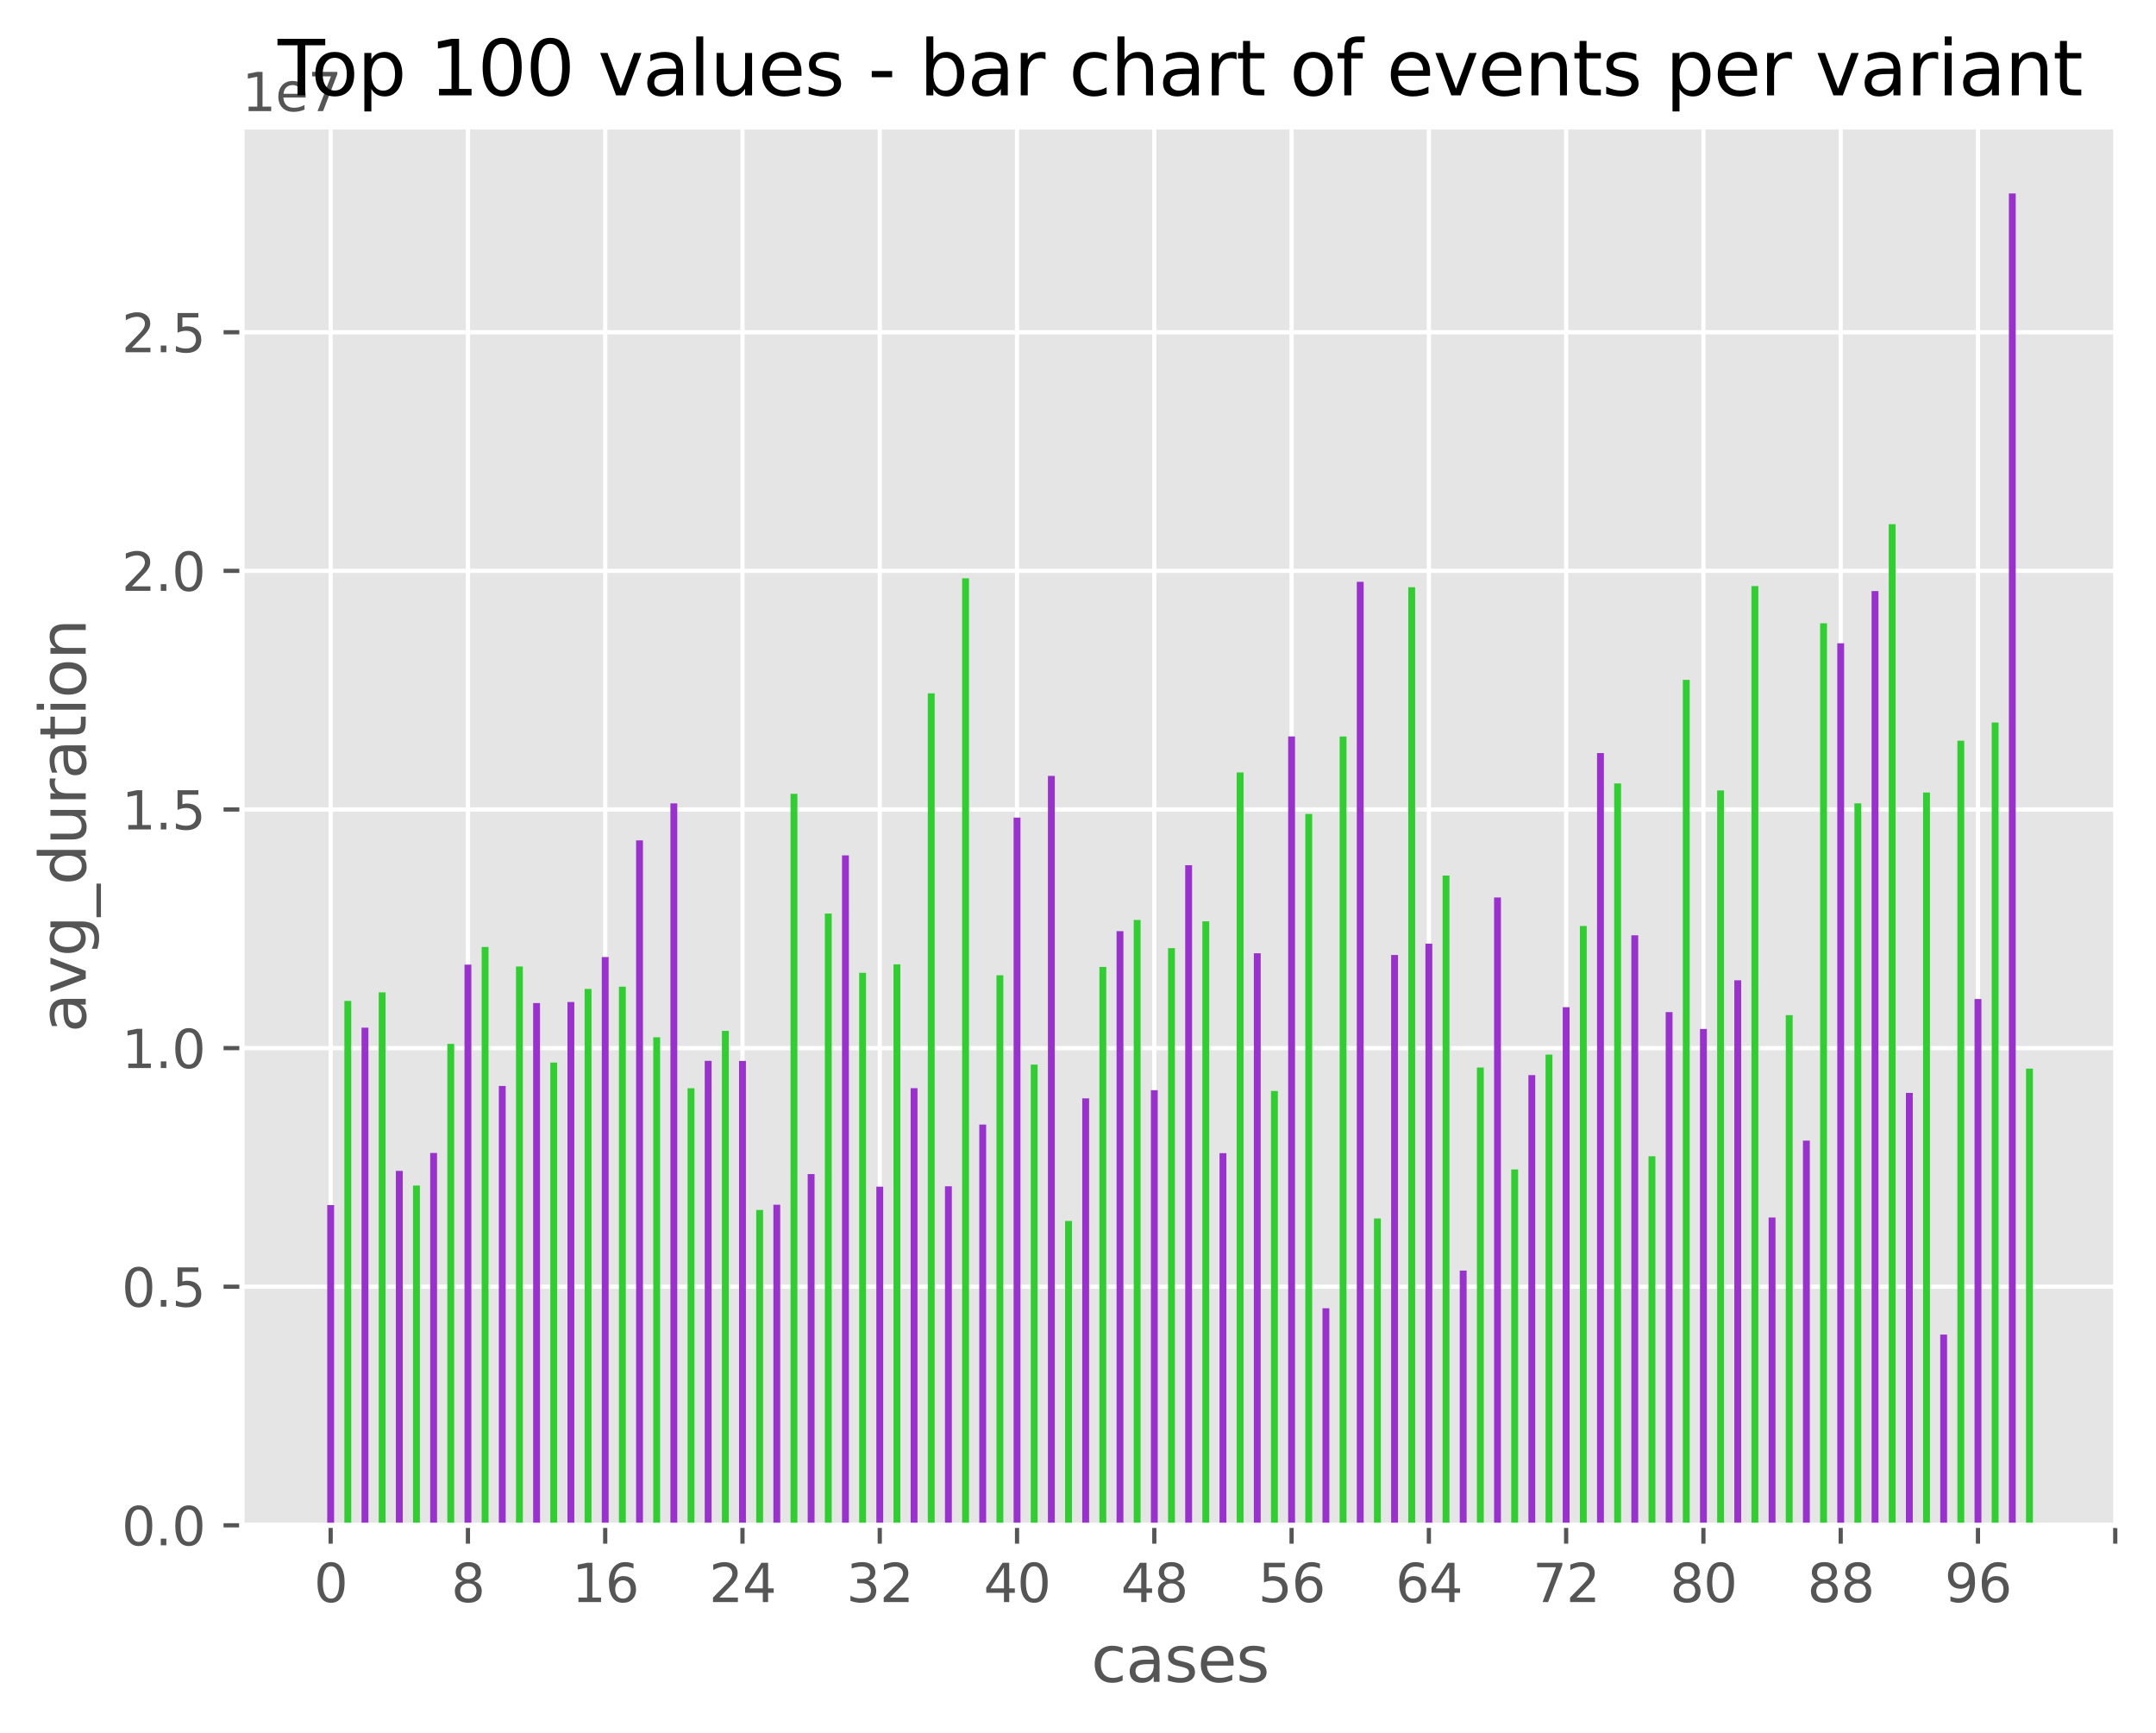 <?xml version="1.0" encoding="utf-8" standalone="no"?>
<!DOCTYPE svg PUBLIC "-//W3C//DTD SVG 1.1//EN"
  "http://www.w3.org/Graphics/SVG/1.1/DTD/svg11.dtd">
<svg xmlns:xlink="http://www.w3.org/1999/xlink" width="410.371pt" height="329.746pt" viewBox="0 0 410.371 329.746" xmlns="http://www.w3.org/2000/svg" version="1.1">
 <defs>
  <style type="text/css">*{stroke-linejoin: round; stroke-linecap: butt}</style>
 </defs>
 <g id="figure_1">
  <g id="patch_1">
   <path d="M 0 329.746 
L 410.371 329.746 
L 410.371 0 
L 0 0 
z
" style="fill: #ffffff"/>
  </g>
  <g id="axes_1">
   <g id="patch_2">
    <path d="M 46.051 290.254 
L 403.171 290.254 
L 403.171 24.142 
L 46.051 24.142 
z
" style="fill: #e5e5e5"/>
   </g>
   <g id="matplotlib.axis_1">
    <g id="xtick_1">
     <g id="line2d_1">
      <path d="M 62.937 290.254 
L 62.937 24.142 
" clip-path="url(#paa15822c95)" style="fill: none; stroke: #ffffff; stroke-width: 0.8; stroke-linecap: square"/>
     </g>
     <g id="line2d_2">
      <defs>
       <path id="mbe258efcec" d="M 0 0 
L 0 3.5 
" style="stroke: #555555; stroke-width: 0.8"/>
      </defs>
      <g>
       <use xlink:href="#mbe258efcec" x="62.937" y="290.254" style="fill: #555555; stroke: #555555; stroke-width: 0.8"/>
      </g>
     </g>
     <g id="text_1">
      <!-- 0 -->
      <g style="fill: #555555" transform="translate(59.755 304.852)scale(0.1 -0.1)">
       <defs>
        <path id="DejaVuSans-30" d="M 2034 4250 
Q 1547 4250 1301 3770 
Q 1056 3291 1056 2328 
Q 1056 1369 1301 889 
Q 1547 409 2034 409 
Q 2525 409 2770 889 
Q 3016 1369 3016 2328 
Q 3016 3291 2770 3770 
Q 2525 4250 2034 4250 
z
M 2034 4750 
Q 2819 4750 3233 4129 
Q 3647 3509 3647 2328 
Q 3647 1150 3233 529 
Q 2819 -91 2034 -91 
Q 1250 -91 836 529 
Q 422 1150 422 2328 
Q 422 3509 836 4129 
Q 1250 4750 2034 4750 
z
" transform="scale(0.016)"/>
       </defs>
       <use xlink:href="#DejaVuSans-30"/>
      </g>
     </g>
    </g>
    <g id="xtick_2">
     <g id="line2d_3">
      <path d="M 89.066 290.254 
L 89.066 24.142 
" clip-path="url(#paa15822c95)" style="fill: none; stroke: #ffffff; stroke-width: 0.8; stroke-linecap: square"/>
     </g>
     <g id="line2d_4">
      <g>
       <use xlink:href="#mbe258efcec" x="89.066" y="290.254" style="fill: #555555; stroke: #555555; stroke-width: 0.8"/>
      </g>
     </g>
     <g id="text_2">
      <!-- 8 -->
      <g style="fill: #555555" transform="translate(85.884 304.852)scale(0.1 -0.1)">
       <defs>
        <path id="DejaVuSans-38" d="M 2034 2216 
Q 1584 2216 1326 1975 
Q 1069 1734 1069 1313 
Q 1069 891 1326 650 
Q 1584 409 2034 409 
Q 2484 409 2743 651 
Q 3003 894 3003 1313 
Q 3003 1734 2745 1975 
Q 2488 2216 2034 2216 
z
M 1403 2484 
Q 997 2584 770 2862 
Q 544 3141 544 3541 
Q 544 4100 942 4425 
Q 1341 4750 2034 4750 
Q 2731 4750 3128 4425 
Q 3525 4100 3525 3541 
Q 3525 3141 3298 2862 
Q 3072 2584 2669 2484 
Q 3125 2378 3379 2068 
Q 3634 1759 3634 1313 
Q 3634 634 3220 271 
Q 2806 -91 2034 -91 
Q 1263 -91 848 271 
Q 434 634 434 1313 
Q 434 1759 690 2068 
Q 947 2378 1403 2484 
z
M 1172 3481 
Q 1172 3119 1398 2916 
Q 1625 2713 2034 2713 
Q 2441 2713 2670 2916 
Q 2900 3119 2900 3481 
Q 2900 3844 2670 4047 
Q 2441 4250 2034 4250 
Q 1625 4250 1398 4047 
Q 1172 3844 1172 3481 
z
" transform="scale(0.016)"/>
       </defs>
       <use xlink:href="#DejaVuSans-38"/>
      </g>
     </g>
    </g>
    <g id="xtick_3">
     <g id="line2d_5">
      <path d="M 115.195 290.254 
L 115.195 24.142 
" clip-path="url(#paa15822c95)" style="fill: none; stroke: #ffffff; stroke-width: 0.8; stroke-linecap: square"/>
     </g>
     <g id="line2d_6">
      <g>
       <use xlink:href="#mbe258efcec" x="115.195" y="290.254" style="fill: #555555; stroke: #555555; stroke-width: 0.8"/>
      </g>
     </g>
     <g id="text_3">
      <!-- 16 -->
      <g style="fill: #555555" transform="translate(108.832 304.852)scale(0.1 -0.1)">
       <defs>
        <path id="DejaVuSans-31" d="M 794 531 
L 1825 531 
L 1825 4091 
L 703 3866 
L 703 4441 
L 1819 4666 
L 2450 4666 
L 2450 531 
L 3481 531 
L 3481 0 
L 794 0 
L 794 531 
z
" transform="scale(0.016)"/>
        <path id="DejaVuSans-36" d="M 2113 2584 
Q 1688 2584 1439 2293 
Q 1191 2003 1191 1497 
Q 1191 994 1439 701 
Q 1688 409 2113 409 
Q 2538 409 2786 701 
Q 3034 994 3034 1497 
Q 3034 2003 2786 2293 
Q 2538 2584 2113 2584 
z
M 3366 4563 
L 3366 3988 
Q 3128 4100 2886 4159 
Q 2644 4219 2406 4219 
Q 1781 4219 1451 3797 
Q 1122 3375 1075 2522 
Q 1259 2794 1537 2939 
Q 1816 3084 2150 3084 
Q 2853 3084 3261 2657 
Q 3669 2231 3669 1497 
Q 3669 778 3244 343 
Q 2819 -91 2113 -91 
Q 1303 -91 875 529 
Q 447 1150 447 2328 
Q 447 3434 972 4092 
Q 1497 4750 2381 4750 
Q 2619 4750 2861 4703 
Q 3103 4656 3366 4563 
z
" transform="scale(0.016)"/>
       </defs>
       <use xlink:href="#DejaVuSans-31"/>
       <use xlink:href="#DejaVuSans-36" x="63.623"/>
      </g>
     </g>
    </g>
    <g id="xtick_4">
     <g id="line2d_7">
      <path d="M 141.324 290.254 
L 141.324 24.142 
" clip-path="url(#paa15822c95)" style="fill: none; stroke: #ffffff; stroke-width: 0.8; stroke-linecap: square"/>
     </g>
     <g id="line2d_8">
      <g>
       <use xlink:href="#mbe258efcec" x="141.324" y="290.254" style="fill: #555555; stroke: #555555; stroke-width: 0.8"/>
      </g>
     </g>
     <g id="text_4">
      <!-- 24 -->
      <g style="fill: #555555" transform="translate(134.961 304.852)scale(0.1 -0.1)">
       <defs>
        <path id="DejaVuSans-32" d="M 1228 531 
L 3431 531 
L 3431 0 
L 469 0 
L 469 531 
Q 828 903 1448 1529 
Q 2069 2156 2228 2338 
Q 2531 2678 2651 2914 
Q 2772 3150 2772 3378 
Q 2772 3750 2511 3984 
Q 2250 4219 1831 4219 
Q 1534 4219 1204 4116 
Q 875 4013 500 3803 
L 500 4441 
Q 881 4594 1212 4672 
Q 1544 4750 1819 4750 
Q 2544 4750 2975 4387 
Q 3406 4025 3406 3419 
Q 3406 3131 3298 2873 
Q 3191 2616 2906 2266 
Q 2828 2175 2409 1742 
Q 1991 1309 1228 531 
z
" transform="scale(0.016)"/>
        <path id="DejaVuSans-34" d="M 2419 4116 
L 825 1625 
L 2419 1625 
L 2419 4116 
z
M 2253 4666 
L 3047 4666 
L 3047 1625 
L 3713 1625 
L 3713 1100 
L 3047 1100 
L 3047 0 
L 2419 0 
L 2419 1100 
L 313 1100 
L 313 1709 
L 2253 4666 
z
" transform="scale(0.016)"/>
       </defs>
       <use xlink:href="#DejaVuSans-32"/>
       <use xlink:href="#DejaVuSans-34" x="63.623"/>
      </g>
     </g>
    </g>
    <g id="xtick_5">
     <g id="line2d_9">
      <path d="M 167.453 290.254 
L 167.453 24.142 
" clip-path="url(#paa15822c95)" style="fill: none; stroke: #ffffff; stroke-width: 0.8; stroke-linecap: square"/>
     </g>
     <g id="line2d_10">
      <g>
       <use xlink:href="#mbe258efcec" x="167.453" y="290.254" style="fill: #555555; stroke: #555555; stroke-width: 0.8"/>
      </g>
     </g>
     <g id="text_5">
      <!-- 32 -->
      <g style="fill: #555555" transform="translate(161.091 304.852)scale(0.1 -0.1)">
       <defs>
        <path id="DejaVuSans-33" d="M 2597 2516 
Q 3050 2419 3304 2112 
Q 3559 1806 3559 1356 
Q 3559 666 3084 287 
Q 2609 -91 1734 -91 
Q 1441 -91 1130 -33 
Q 819 25 488 141 
L 488 750 
Q 750 597 1062 519 
Q 1375 441 1716 441 
Q 2309 441 2620 675 
Q 2931 909 2931 1356 
Q 2931 1769 2642 2001 
Q 2353 2234 1838 2234 
L 1294 2234 
L 1294 2753 
L 1863 2753 
Q 2328 2753 2575 2939 
Q 2822 3125 2822 3475 
Q 2822 3834 2567 4026 
Q 2313 4219 1838 4219 
Q 1578 4219 1281 4162 
Q 984 4106 628 3988 
L 628 4550 
Q 988 4650 1302 4700 
Q 1616 4750 1894 4750 
Q 2613 4750 3031 4423 
Q 3450 4097 3450 3541 
Q 3450 3153 3228 2886 
Q 3006 2619 2597 2516 
z
" transform="scale(0.016)"/>
       </defs>
       <use xlink:href="#DejaVuSans-33"/>
       <use xlink:href="#DejaVuSans-32" x="63.623"/>
      </g>
     </g>
    </g>
    <g id="xtick_6">
     <g id="line2d_11">
      <path d="M 193.582 290.254 
L 193.582 24.142 
" clip-path="url(#paa15822c95)" style="fill: none; stroke: #ffffff; stroke-width: 0.8; stroke-linecap: square"/>
     </g>
     <g id="line2d_12">
      <g>
       <use xlink:href="#mbe258efcec" x="193.582" y="290.254" style="fill: #555555; stroke: #555555; stroke-width: 0.8"/>
      </g>
     </g>
     <g id="text_6">
      <!-- 40 -->
      <g style="fill: #555555" transform="translate(187.22 304.852)scale(0.1 -0.1)">
       <use xlink:href="#DejaVuSans-34"/>
       <use xlink:href="#DejaVuSans-30" x="63.623"/>
      </g>
     </g>
    </g>
    <g id="xtick_7">
     <g id="line2d_13">
      <path d="M 219.711 290.254 
L 219.711 24.142 
" clip-path="url(#paa15822c95)" style="fill: none; stroke: #ffffff; stroke-width: 0.8; stroke-linecap: square"/>
     </g>
     <g id="line2d_14">
      <g>
       <use xlink:href="#mbe258efcec" x="219.711" y="290.254" style="fill: #555555; stroke: #555555; stroke-width: 0.8"/>
      </g>
     </g>
     <g id="text_7">
      <!-- 48 -->
      <g style="fill: #555555" transform="translate(213.349 304.852)scale(0.1 -0.1)">
       <use xlink:href="#DejaVuSans-34"/>
       <use xlink:href="#DejaVuSans-38" x="63.623"/>
      </g>
     </g>
    </g>
    <g id="xtick_8">
     <g id="line2d_15">
      <path d="M 245.841 290.254 
L 245.841 24.142 
" clip-path="url(#paa15822c95)" style="fill: none; stroke: #ffffff; stroke-width: 0.8; stroke-linecap: square"/>
     </g>
     <g id="line2d_16">
      <g>
       <use xlink:href="#mbe258efcec" x="245.841" y="290.254" style="fill: #555555; stroke: #555555; stroke-width: 0.8"/>
      </g>
     </g>
     <g id="text_8">
      <!-- 56 -->
      <g style="fill: #555555" transform="translate(239.478 304.852)scale(0.1 -0.1)">
       <defs>
        <path id="DejaVuSans-35" d="M 691 4666 
L 3169 4666 
L 3169 4134 
L 1269 4134 
L 1269 2991 
Q 1406 3038 1543 3061 
Q 1681 3084 1819 3084 
Q 2600 3084 3056 2656 
Q 3513 2228 3513 1497 
Q 3513 744 3044 326 
Q 2575 -91 1722 -91 
Q 1428 -91 1123 -41 
Q 819 9 494 109 
L 494 744 
Q 775 591 1075 516 
Q 1375 441 1709 441 
Q 2250 441 2565 725 
Q 2881 1009 2881 1497 
Q 2881 1984 2565 2268 
Q 2250 2553 1709 2553 
Q 1456 2553 1204 2497 
Q 953 2441 691 2322 
L 691 4666 
z
" transform="scale(0.016)"/>
       </defs>
       <use xlink:href="#DejaVuSans-35"/>
       <use xlink:href="#DejaVuSans-36" x="63.623"/>
      </g>
     </g>
    </g>
    <g id="xtick_9">
     <g id="line2d_17">
      <path d="M 271.97 290.254 
L 271.97 24.142 
" clip-path="url(#paa15822c95)" style="fill: none; stroke: #ffffff; stroke-width: 0.8; stroke-linecap: square"/>
     </g>
     <g id="line2d_18">
      <g>
       <use xlink:href="#mbe258efcec" x="271.97" y="290.254" style="fill: #555555; stroke: #555555; stroke-width: 0.8"/>
      </g>
     </g>
     <g id="text_9">
      <!-- 64 -->
      <g style="fill: #555555" transform="translate(265.607 304.852)scale(0.1 -0.1)">
       <use xlink:href="#DejaVuSans-36"/>
       <use xlink:href="#DejaVuSans-34" x="63.623"/>
      </g>
     </g>
    </g>
    <g id="xtick_10">
     <g id="line2d_19">
      <path d="M 298.099 290.254 
L 298.099 24.142 
" clip-path="url(#paa15822c95)" style="fill: none; stroke: #ffffff; stroke-width: 0.8; stroke-linecap: square"/>
     </g>
     <g id="line2d_20">
      <g>
       <use xlink:href="#mbe258efcec" x="298.099" y="290.254" style="fill: #555555; stroke: #555555; stroke-width: 0.8"/>
      </g>
     </g>
     <g id="text_10">
      <!-- 72 -->
      <g style="fill: #555555" transform="translate(291.736 304.852)scale(0.1 -0.1)">
       <defs>
        <path id="DejaVuSans-37" d="M 525 4666 
L 3525 4666 
L 3525 4397 
L 1831 0 
L 1172 0 
L 2766 4134 
L 525 4134 
L 525 4666 
z
" transform="scale(0.016)"/>
       </defs>
       <use xlink:href="#DejaVuSans-37"/>
       <use xlink:href="#DejaVuSans-32" x="63.623"/>
      </g>
     </g>
    </g>
    <g id="xtick_11">
     <g id="line2d_21">
      <path d="M 324.228 290.254 
L 324.228 24.142 
" clip-path="url(#paa15822c95)" style="fill: none; stroke: #ffffff; stroke-width: 0.8; stroke-linecap: square"/>
     </g>
     <g id="line2d_22">
      <g>
       <use xlink:href="#mbe258efcec" x="324.228" y="290.254" style="fill: #555555; stroke: #555555; stroke-width: 0.8"/>
      </g>
     </g>
     <g id="text_11">
      <!-- 80 -->
      <g style="fill: #555555" transform="translate(317.865 304.852)scale(0.1 -0.1)">
       <use xlink:href="#DejaVuSans-38"/>
       <use xlink:href="#DejaVuSans-30" x="63.623"/>
      </g>
     </g>
    </g>
    <g id="xtick_12">
     <g id="line2d_23">
      <path d="M 350.357 290.254 
L 350.357 24.142 
" clip-path="url(#paa15822c95)" style="fill: none; stroke: #ffffff; stroke-width: 0.8; stroke-linecap: square"/>
     </g>
     <g id="line2d_24">
      <g>
       <use xlink:href="#mbe258efcec" x="350.357" y="290.254" style="fill: #555555; stroke: #555555; stroke-width: 0.8"/>
      </g>
     </g>
     <g id="text_12">
      <!-- 88 -->
      <g style="fill: #555555" transform="translate(343.995 304.852)scale(0.1 -0.1)">
       <use xlink:href="#DejaVuSans-38"/>
       <use xlink:href="#DejaVuSans-38" x="63.623"/>
      </g>
     </g>
    </g>
    <g id="xtick_13">
     <g id="line2d_25">
      <path d="M 376.486 290.254 
L 376.486 24.142 
" clip-path="url(#paa15822c95)" style="fill: none; stroke: #ffffff; stroke-width: 0.8; stroke-linecap: square"/>
     </g>
     <g id="line2d_26">
      <g>
       <use xlink:href="#mbe258efcec" x="376.486" y="290.254" style="fill: #555555; stroke: #555555; stroke-width: 0.8"/>
      </g>
     </g>
     <g id="text_13">
      <!-- 96 -->
      <g style="fill: #555555" transform="translate(370.124 304.852)scale(0.1 -0.1)">
       <defs>
        <path id="DejaVuSans-39" d="M 703 97 
L 703 672 
Q 941 559 1184 500 
Q 1428 441 1663 441 
Q 2288 441 2617 861 
Q 2947 1281 2994 2138 
Q 2813 1869 2534 1725 
Q 2256 1581 1919 1581 
Q 1219 1581 811 2004 
Q 403 2428 403 3163 
Q 403 3881 828 4315 
Q 1253 4750 1959 4750 
Q 2769 4750 3195 4129 
Q 3622 3509 3622 2328 
Q 3622 1225 3098 567 
Q 2575 -91 1691 -91 
Q 1453 -91 1209 -44 
Q 966 3 703 97 
z
M 1959 2075 
Q 2384 2075 2632 2365 
Q 2881 2656 2881 3163 
Q 2881 3666 2632 3958 
Q 2384 4250 1959 4250 
Q 1534 4250 1286 3958 
Q 1038 3666 1038 3163 
Q 1038 2656 1286 2365 
Q 1534 2075 1959 2075 
z
" transform="scale(0.016)"/>
       </defs>
       <use xlink:href="#DejaVuSans-39"/>
       <use xlink:href="#DejaVuSans-36" x="63.623"/>
      </g>
     </g>
    </g>
    <g id="xtick_14">
     <g id="line2d_27">
      <path d="M 402.615 290.254 
L 402.615 24.142 
" clip-path="url(#paa15822c95)" style="fill: none; stroke: #ffffff; stroke-width: 0.8; stroke-linecap: square"/>
     </g>
     <g id="line2d_28">
      <g>
       <use xlink:href="#mbe258efcec" x="402.615" y="290.254" style="fill: #555555; stroke: #555555; stroke-width: 0.8"/>
      </g>
     </g>
    </g>
    <g id="text_14">
     <!-- cases -->
     <g style="fill: #555555" transform="translate(207.692 320.05)scale(0.12 -0.12)">
      <defs>
       <path id="DejaVuSans-63" d="M 3122 3366 
L 3122 2828 
Q 2878 2963 2633 3030 
Q 2388 3097 2138 3097 
Q 1578 3097 1268 2742 
Q 959 2388 959 1747 
Q 959 1106 1268 751 
Q 1578 397 2138 397 
Q 2388 397 2633 464 
Q 2878 531 3122 666 
L 3122 134 
Q 2881 22 2623 -34 
Q 2366 -91 2075 -91 
Q 1284 -91 818 406 
Q 353 903 353 1747 
Q 353 2603 823 3093 
Q 1294 3584 2113 3584 
Q 2378 3584 2631 3529 
Q 2884 3475 3122 3366 
z
" transform="scale(0.016)"/>
       <path id="DejaVuSans-61" d="M 2194 1759 
Q 1497 1759 1228 1600 
Q 959 1441 959 1056 
Q 959 750 1161 570 
Q 1363 391 1709 391 
Q 2188 391 2477 730 
Q 2766 1069 2766 1631 
L 2766 1759 
L 2194 1759 
z
M 3341 1997 
L 3341 0 
L 2766 0 
L 2766 531 
Q 2569 213 2275 61 
Q 1981 -91 1556 -91 
Q 1019 -91 701 211 
Q 384 513 384 1019 
Q 384 1609 779 1909 
Q 1175 2209 1959 2209 
L 2766 2209 
L 2766 2266 
Q 2766 2663 2505 2880 
Q 2244 3097 1772 3097 
Q 1472 3097 1187 3025 
Q 903 2953 641 2809 
L 641 3341 
Q 956 3463 1253 3523 
Q 1550 3584 1831 3584 
Q 2591 3584 2966 3190 
Q 3341 2797 3341 1997 
z
" transform="scale(0.016)"/>
       <path id="DejaVuSans-73" d="M 2834 3397 
L 2834 2853 
Q 2591 2978 2328 3040 
Q 2066 3103 1784 3103 
Q 1356 3103 1142 2972 
Q 928 2841 928 2578 
Q 928 2378 1081 2264 
Q 1234 2150 1697 2047 
L 1894 2003 
Q 2506 1872 2764 1633 
Q 3022 1394 3022 966 
Q 3022 478 2636 193 
Q 2250 -91 1575 -91 
Q 1294 -91 989 -36 
Q 684 19 347 128 
L 347 722 
Q 666 556 975 473 
Q 1284 391 1588 391 
Q 1994 391 2212 530 
Q 2431 669 2431 922 
Q 2431 1156 2273 1281 
Q 2116 1406 1581 1522 
L 1381 1569 
Q 847 1681 609 1914 
Q 372 2147 372 2553 
Q 372 3047 722 3315 
Q 1072 3584 1716 3584 
Q 2034 3584 2315 3537 
Q 2597 3491 2834 3397 
z
" transform="scale(0.016)"/>
       <path id="DejaVuSans-65" d="M 3597 1894 
L 3597 1613 
L 953 1613 
Q 991 1019 1311 708 
Q 1631 397 2203 397 
Q 2534 397 2845 478 
Q 3156 559 3463 722 
L 3463 178 
Q 3153 47 2828 -22 
Q 2503 -91 2169 -91 
Q 1331 -91 842 396 
Q 353 884 353 1716 
Q 353 2575 817 3079 
Q 1281 3584 2069 3584 
Q 2775 3584 3186 3129 
Q 3597 2675 3597 1894 
z
M 3022 2063 
Q 3016 2534 2758 2815 
Q 2500 3097 2075 3097 
Q 1594 3097 1305 2825 
Q 1016 2553 972 2059 
L 3022 2063 
z
" transform="scale(0.016)"/>
      </defs>
      <use xlink:href="#DejaVuSans-63"/>
      <use xlink:href="#DejaVuSans-61" x="54.98"/>
      <use xlink:href="#DejaVuSans-73" x="116.26"/>
      <use xlink:href="#DejaVuSans-65" x="168.359"/>
      <use xlink:href="#DejaVuSans-73" x="229.883"/>
     </g>
    </g>
   </g>
   <g id="matplotlib.axis_2">
    <g id="ytick_1">
     <g id="line2d_29">
      <path d="M 46.051 290.254 
L 403.171 290.254 
" clip-path="url(#paa15822c95)" style="fill: none; stroke: #ffffff; stroke-width: 0.8; stroke-linecap: square"/>
     </g>
     <g id="line2d_30">
      <defs>
       <path id="m4e71bc42c1" d="M 0 0 
L -3.5 0 
" style="stroke: #555555; stroke-width: 0.8"/>
      </defs>
      <g>
       <use xlink:href="#m4e71bc42c1" x="46.051" y="290.254" style="fill: #555555; stroke: #555555; stroke-width: 0.8"/>
      </g>
     </g>
     <g id="text_15">
      <!-- 0.0 -->
      <g style="fill: #555555" transform="translate(23.148 294.053)scale(0.1 -0.1)">
       <defs>
        <path id="DejaVuSans-2e" d="M 684 794 
L 1344 794 
L 1344 0 
L 684 0 
L 684 794 
z
" transform="scale(0.016)"/>
       </defs>
       <use xlink:href="#DejaVuSans-30"/>
       <use xlink:href="#DejaVuSans-2e" x="63.623"/>
       <use xlink:href="#DejaVuSans-30" x="95.41"/>
      </g>
     </g>
    </g>
    <g id="ytick_2">
     <g id="line2d_31">
      <path d="M 46.051 244.848 
L 403.171 244.848 
" clip-path="url(#paa15822c95)" style="fill: none; stroke: #ffffff; stroke-width: 0.8; stroke-linecap: square"/>
     </g>
     <g id="line2d_32">
      <g>
       <use xlink:href="#m4e71bc42c1" x="46.051" y="244.848" style="fill: #555555; stroke: #555555; stroke-width: 0.8"/>
      </g>
     </g>
     <g id="text_16">
      <!-- 0.5 -->
      <g style="fill: #555555" transform="translate(23.148 248.647)scale(0.1 -0.1)">
       <use xlink:href="#DejaVuSans-30"/>
       <use xlink:href="#DejaVuSans-2e" x="63.623"/>
       <use xlink:href="#DejaVuSans-35" x="95.41"/>
      </g>
     </g>
    </g>
    <g id="ytick_3">
     <g id="line2d_33">
      <path d="M 46.051 199.442 
L 403.171 199.442 
" clip-path="url(#paa15822c95)" style="fill: none; stroke: #ffffff; stroke-width: 0.8; stroke-linecap: square"/>
     </g>
     <g id="line2d_34">
      <g>
       <use xlink:href="#m4e71bc42c1" x="46.051" y="199.442" style="fill: #555555; stroke: #555555; stroke-width: 0.8"/>
      </g>
     </g>
     <g id="text_17">
      <!-- 1.0 -->
      <g style="fill: #555555" transform="translate(23.148 203.242)scale(0.1 -0.1)">
       <use xlink:href="#DejaVuSans-31"/>
       <use xlink:href="#DejaVuSans-2e" x="63.623"/>
       <use xlink:href="#DejaVuSans-30" x="95.41"/>
      </g>
     </g>
    </g>
    <g id="ytick_4">
     <g id="line2d_35">
      <path d="M 46.051 154.037 
L 403.171 154.037 
" clip-path="url(#paa15822c95)" style="fill: none; stroke: #ffffff; stroke-width: 0.8; stroke-linecap: square"/>
     </g>
     <g id="line2d_36">
      <g>
       <use xlink:href="#m4e71bc42c1" x="46.051" y="154.037" style="fill: #555555; stroke: #555555; stroke-width: 0.8"/>
      </g>
     </g>
     <g id="text_18">
      <!-- 1.5 -->
      <g style="fill: #555555" transform="translate(23.148 157.836)scale(0.1 -0.1)">
       <use xlink:href="#DejaVuSans-31"/>
       <use xlink:href="#DejaVuSans-2e" x="63.623"/>
       <use xlink:href="#DejaVuSans-35" x="95.41"/>
      </g>
     </g>
    </g>
    <g id="ytick_5">
     <g id="line2d_37">
      <path d="M 46.051 108.631 
L 403.171 108.631 
" clip-path="url(#paa15822c95)" style="fill: none; stroke: #ffffff; stroke-width: 0.8; stroke-linecap: square"/>
     </g>
     <g id="line2d_38">
      <g>
       <use xlink:href="#m4e71bc42c1" x="46.051" y="108.631" style="fill: #555555; stroke: #555555; stroke-width: 0.8"/>
      </g>
     </g>
     <g id="text_19">
      <!-- 2.0 -->
      <g style="fill: #555555" transform="translate(23.148 112.43)scale(0.1 -0.1)">
       <use xlink:href="#DejaVuSans-32"/>
       <use xlink:href="#DejaVuSans-2e" x="63.623"/>
       <use xlink:href="#DejaVuSans-30" x="95.41"/>
      </g>
     </g>
    </g>
    <g id="ytick_6">
     <g id="line2d_39">
      <path d="M 46.051 63.225 
L 403.171 63.225 
" clip-path="url(#paa15822c95)" style="fill: none; stroke: #ffffff; stroke-width: 0.8; stroke-linecap: square"/>
     </g>
     <g id="line2d_40">
      <g>
       <use xlink:href="#m4e71bc42c1" x="46.051" y="63.225" style="fill: #555555; stroke: #555555; stroke-width: 0.8"/>
      </g>
     </g>
     <g id="text_20">
      <!-- 2.5 -->
      <g style="fill: #555555" transform="translate(23.148 67.025)scale(0.1 -0.1)">
       <use xlink:href="#DejaVuSans-32"/>
       <use xlink:href="#DejaVuSans-2e" x="63.623"/>
       <use xlink:href="#DejaVuSans-35" x="95.41"/>
      </g>
     </g>
    </g>
    <g id="text_21">
     <!-- avg_duration -->
     <g style="fill: #555555" transform="translate(16.318 196.483)rotate(-90)scale(0.12 -0.12)">
      <defs>
       <path id="DejaVuSans-76" d="M 191 3500 
L 800 3500 
L 1894 563 
L 2988 3500 
L 3597 3500 
L 2284 0 
L 1503 0 
L 191 3500 
z
" transform="scale(0.016)"/>
       <path id="DejaVuSans-67" d="M 2906 1791 
Q 2906 2416 2648 2759 
Q 2391 3103 1925 3103 
Q 1463 3103 1205 2759 
Q 947 2416 947 1791 
Q 947 1169 1205 825 
Q 1463 481 1925 481 
Q 2391 481 2648 825 
Q 2906 1169 2906 1791 
z
M 3481 434 
Q 3481 -459 3084 -895 
Q 2688 -1331 1869 -1331 
Q 1566 -1331 1297 -1286 
Q 1028 -1241 775 -1147 
L 775 -588 
Q 1028 -725 1275 -790 
Q 1522 -856 1778 -856 
Q 2344 -856 2625 -561 
Q 2906 -266 2906 331 
L 2906 616 
Q 2728 306 2450 153 
Q 2172 0 1784 0 
Q 1141 0 747 490 
Q 353 981 353 1791 
Q 353 2603 747 3093 
Q 1141 3584 1784 3584 
Q 2172 3584 2450 3431 
Q 2728 3278 2906 2969 
L 2906 3500 
L 3481 3500 
L 3481 434 
z
" transform="scale(0.016)"/>
       <path id="DejaVuSans-5f" d="M 3263 -1063 
L 3263 -1509 
L -63 -1509 
L -63 -1063 
L 3263 -1063 
z
" transform="scale(0.016)"/>
       <path id="DejaVuSans-64" d="M 2906 2969 
L 2906 4863 
L 3481 4863 
L 3481 0 
L 2906 0 
L 2906 525 
Q 2725 213 2448 61 
Q 2172 -91 1784 -91 
Q 1150 -91 751 415 
Q 353 922 353 1747 
Q 353 2572 751 3078 
Q 1150 3584 1784 3584 
Q 2172 3584 2448 3432 
Q 2725 3281 2906 2969 
z
M 947 1747 
Q 947 1113 1208 752 
Q 1469 391 1925 391 
Q 2381 391 2643 752 
Q 2906 1113 2906 1747 
Q 2906 2381 2643 2742 
Q 2381 3103 1925 3103 
Q 1469 3103 1208 2742 
Q 947 2381 947 1747 
z
" transform="scale(0.016)"/>
       <path id="DejaVuSans-75" d="M 544 1381 
L 544 3500 
L 1119 3500 
L 1119 1403 
Q 1119 906 1312 657 
Q 1506 409 1894 409 
Q 2359 409 2629 706 
Q 2900 1003 2900 1516 
L 2900 3500 
L 3475 3500 
L 3475 0 
L 2900 0 
L 2900 538 
Q 2691 219 2414 64 
Q 2138 -91 1772 -91 
Q 1169 -91 856 284 
Q 544 659 544 1381 
z
M 1991 3584 
L 1991 3584 
z
" transform="scale(0.016)"/>
       <path id="DejaVuSans-72" d="M 2631 2963 
Q 2534 3019 2420 3045 
Q 2306 3072 2169 3072 
Q 1681 3072 1420 2755 
Q 1159 2438 1159 1844 
L 1159 0 
L 581 0 
L 581 3500 
L 1159 3500 
L 1159 2956 
Q 1341 3275 1631 3429 
Q 1922 3584 2338 3584 
Q 2397 3584 2469 3576 
Q 2541 3569 2628 3553 
L 2631 2963 
z
" transform="scale(0.016)"/>
       <path id="DejaVuSans-74" d="M 1172 4494 
L 1172 3500 
L 2356 3500 
L 2356 3053 
L 1172 3053 
L 1172 1153 
Q 1172 725 1289 603 
Q 1406 481 1766 481 
L 2356 481 
L 2356 0 
L 1766 0 
Q 1100 0 847 248 
Q 594 497 594 1153 
L 594 3053 
L 172 3053 
L 172 3500 
L 594 3500 
L 594 4494 
L 1172 4494 
z
" transform="scale(0.016)"/>
       <path id="DejaVuSans-69" d="M 603 3500 
L 1178 3500 
L 1178 0 
L 603 0 
L 603 3500 
z
M 603 4863 
L 1178 4863 
L 1178 4134 
L 603 4134 
L 603 4863 
z
" transform="scale(0.016)"/>
       <path id="DejaVuSans-6f" d="M 1959 3097 
Q 1497 3097 1228 2736 
Q 959 2375 959 1747 
Q 959 1119 1226 758 
Q 1494 397 1959 397 
Q 2419 397 2687 759 
Q 2956 1122 2956 1747 
Q 2956 2369 2687 2733 
Q 2419 3097 1959 3097 
z
M 1959 3584 
Q 2709 3584 3137 3096 
Q 3566 2609 3566 1747 
Q 3566 888 3137 398 
Q 2709 -91 1959 -91 
Q 1206 -91 779 398 
Q 353 888 353 1747 
Q 353 2609 779 3096 
Q 1206 3584 1959 3584 
z
" transform="scale(0.016)"/>
       <path id="DejaVuSans-6e" d="M 3513 2113 
L 3513 0 
L 2938 0 
L 2938 2094 
Q 2938 2591 2744 2837 
Q 2550 3084 2163 3084 
Q 1697 3084 1428 2787 
Q 1159 2491 1159 1978 
L 1159 0 
L 581 0 
L 581 3500 
L 1159 3500 
L 1159 2956 
Q 1366 3272 1645 3428 
Q 1925 3584 2291 3584 
Q 2894 3584 3203 3211 
Q 3513 2838 3513 2113 
z
" transform="scale(0.016)"/>
      </defs>
      <use xlink:href="#DejaVuSans-61"/>
      <use xlink:href="#DejaVuSans-76" x="61.279"/>
      <use xlink:href="#DejaVuSans-67" x="120.459"/>
      <use xlink:href="#DejaVuSans-5f" x="183.936"/>
      <use xlink:href="#DejaVuSans-64" x="233.936"/>
      <use xlink:href="#DejaVuSans-75" x="297.412"/>
      <use xlink:href="#DejaVuSans-72" x="360.791"/>
      <use xlink:href="#DejaVuSans-61" x="401.904"/>
      <use xlink:href="#DejaVuSans-74" x="463.184"/>
      <use xlink:href="#DejaVuSans-69" x="502.393"/>
      <use xlink:href="#DejaVuSans-6f" x="530.176"/>
      <use xlink:href="#DejaVuSans-6e" x="591.357"/>
     </g>
    </g>
    <g id="text_22">
     <!-- 1e7 -->
     <g style="fill: #555555" transform="translate(46.051 21.142)scale(0.1 -0.1)">
      <use xlink:href="#DejaVuSans-31"/>
      <use xlink:href="#DejaVuSans-65" x="63.623"/>
      <use xlink:href="#DejaVuSans-37" x="125.146"/>
     </g>
    </g>
   </g>
   <g id="patch_3">
    <path d="M 62.283 290.254 
L 63.59 290.254 
L 63.59 229.314 
L 62.283 229.314 
z
" clip-path="url(#paa15822c95)" style="fill: #9932cc"/>
   </g>
   <g id="patch_4">
    <path d="M 65.549 290.254 
L 66.856 290.254 
L 66.856 190.472 
L 65.549 190.472 
z
" clip-path="url(#paa15822c95)" style="fill: #32cd32"/>
   </g>
   <g id="patch_5">
    <path d="M 68.816 290.254 
L 70.122 290.254 
L 70.122 195.559 
L 68.816 195.559 
z
" clip-path="url(#paa15822c95)" style="fill: #9932cc"/>
   </g>
   <g id="patch_6">
    <path d="M 72.082 290.254 
L 73.388 290.254 
L 73.388 188.838 
L 72.082 188.838 
z
" clip-path="url(#paa15822c95)" style="fill: #32cd32"/>
   </g>
   <g id="patch_7">
    <path d="M 75.348 290.254 
L 76.654 290.254 
L 76.654 222.808 
L 75.348 222.808 
z
" clip-path="url(#paa15822c95)" style="fill: #9932cc"/>
   </g>
   <g id="patch_8">
    <path d="M 78.614 290.254 
L 79.921 290.254 
L 79.921 225.596 
L 78.614 225.596 
z
" clip-path="url(#paa15822c95)" style="fill: #32cd32"/>
   </g>
   <g id="patch_9">
    <path d="M 81.88 290.254 
L 83.187 290.254 
L 83.187 219.401 
L 81.88 219.401 
z
" clip-path="url(#paa15822c95)" style="fill: #9932cc"/>
   </g>
   <g id="patch_10">
    <path d="M 85.146 290.254 
L 86.453 290.254 
L 86.453 198.641 
L 85.146 198.641 
z
" clip-path="url(#paa15822c95)" style="fill: #32cd32"/>
   </g>
   <g id="patch_11">
    <path d="M 88.412 290.254 
L 89.719 290.254 
L 89.719 183.566 
L 88.412 183.566 
z
" clip-path="url(#paa15822c95)" style="fill: #9932cc"/>
   </g>
   <g id="patch_12">
    <path d="M 91.679 290.254 
L 92.985 290.254 
L 92.985 180.2 
L 91.679 180.2 
z
" clip-path="url(#paa15822c95)" style="fill: #32cd32"/>
   </g>
   <g id="patch_13">
    <path d="M 94.945 290.254 
L 96.251 290.254 
L 96.251 206.654 
L 94.945 206.654 
z
" clip-path="url(#paa15822c95)" style="fill: #9932cc"/>
   </g>
   <g id="patch_14">
    <path d="M 98.211 290.254 
L 99.517 290.254 
L 99.517 183.916 
L 98.211 183.916 
z
" clip-path="url(#paa15822c95)" style="fill: #32cd32"/>
   </g>
   <g id="patch_15">
    <path d="M 101.477 290.254 
L 102.784 290.254 
L 102.784 190.872 
L 101.477 190.872 
z
" clip-path="url(#paa15822c95)" style="fill: #9932cc"/>
   </g>
   <g id="patch_16">
    <path d="M 104.743 290.254 
L 106.05 290.254 
L 106.05 202.196 
L 104.743 202.196 
z
" clip-path="url(#paa15822c95)" style="fill: #32cd32"/>
   </g>
   <g id="patch_17">
    <path d="M 108.009 290.254 
L 109.316 290.254 
L 109.316 190.68 
L 108.009 190.68 
z
" clip-path="url(#paa15822c95)" style="fill: #9932cc"/>
   </g>
   <g id="patch_18">
    <path d="M 111.275 290.254 
L 112.582 290.254 
L 112.582 188.182 
L 111.275 188.182 
z
" clip-path="url(#paa15822c95)" style="fill: #32cd32"/>
   </g>
   <g id="patch_19">
    <path d="M 114.542 290.254 
L 115.848 290.254 
L 115.848 182.112 
L 114.542 182.112 
z
" clip-path="url(#paa15822c95)" style="fill: #9932cc"/>
   </g>
   <g id="patch_20">
    <path d="M 117.808 290.254 
L 119.114 290.254 
L 119.114 187.757 
L 117.808 187.757 
z
" clip-path="url(#paa15822c95)" style="fill: #32cd32"/>
   </g>
   <g id="patch_21">
    <path d="M 121.074 290.254 
L 122.38 290.254 
L 122.38 159.916 
L 121.074 159.916 
z
" clip-path="url(#paa15822c95)" style="fill: #9932cc"/>
   </g>
   <g id="patch_22">
    <path d="M 124.34 290.254 
L 125.647 290.254 
L 125.647 197.38 
L 124.34 197.38 
z
" clip-path="url(#paa15822c95)" style="fill: #32cd32"/>
   </g>
   <g id="patch_23">
    <path d="M 127.606 290.254 
L 128.913 290.254 
L 128.913 152.877 
L 127.606 152.877 
z
" clip-path="url(#paa15822c95)" style="fill: #9932cc"/>
   </g>
   <g id="patch_24">
    <path d="M 130.872 290.254 
L 132.179 290.254 
L 132.179 207.083 
L 130.872 207.083 
z
" clip-path="url(#paa15822c95)" style="fill: #32cd32"/>
   </g>
   <g id="patch_25">
    <path d="M 134.138 290.254 
L 135.445 290.254 
L 135.445 201.87 
L 134.138 201.87 
z
" clip-path="url(#paa15822c95)" style="fill: #9932cc"/>
   </g>
   <g id="patch_26">
    <path d="M 137.405 290.254 
L 138.711 290.254 
L 138.711 196.163 
L 137.405 196.163 
z
" clip-path="url(#paa15822c95)" style="fill: #32cd32"/>
   </g>
   <g id="patch_27">
    <path d="M 140.671 290.254 
L 141.977 290.254 
L 141.977 201.878 
L 140.671 201.878 
z
" clip-path="url(#paa15822c95)" style="fill: #9932cc"/>
   </g>
   <g id="patch_28">
    <path d="M 143.937 290.254 
L 145.243 290.254 
L 145.243 230.244 
L 143.937 230.244 
z
" clip-path="url(#paa15822c95)" style="fill: #32cd32"/>
   </g>
   <g id="patch_29">
    <path d="M 147.203 290.254 
L 148.51 290.254 
L 148.51 229.251 
L 147.203 229.251 
z
" clip-path="url(#paa15822c95)" style="fill: #9932cc"/>
   </g>
   <g id="patch_30">
    <path d="M 150.469 290.254 
L 151.776 290.254 
L 151.776 151.051 
L 150.469 151.051 
z
" clip-path="url(#paa15822c95)" style="fill: #32cd32"/>
   </g>
   <g id="patch_31">
    <path d="M 153.735 290.254 
L 155.042 290.254 
L 155.042 223.413 
L 153.735 223.413 
z
" clip-path="url(#paa15822c95)" style="fill: #9932cc"/>
   </g>
   <g id="patch_32">
    <path d="M 157.001 290.254 
L 158.308 290.254 
L 158.308 173.845 
L 157.001 173.845 
z
" clip-path="url(#paa15822c95)" style="fill: #32cd32"/>
   </g>
   <g id="patch_33">
    <path d="M 160.268 290.254 
L 161.574 290.254 
L 161.574 162.774 
L 160.268 162.774 
z
" clip-path="url(#paa15822c95)" style="fill: #9932cc"/>
   </g>
   <g id="patch_34">
    <path d="M 163.534 290.254 
L 164.84 290.254 
L 164.84 185.112 
L 163.534 185.112 
z
" clip-path="url(#paa15822c95)" style="fill: #32cd32"/>
   </g>
   <g id="patch_35">
    <path d="M 166.8 290.254 
L 168.106 290.254 
L 168.106 225.812 
L 166.8 225.812 
z
" clip-path="url(#paa15822c95)" style="fill: #9932cc"/>
   </g>
   <g id="patch_36">
    <path d="M 170.066 290.254 
L 171.373 290.254 
L 171.373 183.51 
L 170.066 183.51 
z
" clip-path="url(#paa15822c95)" style="fill: #32cd32"/>
   </g>
   <g id="patch_37">
    <path d="M 173.332 290.254 
L 174.639 290.254 
L 174.639 207.067 
L 173.332 207.067 
z
" clip-path="url(#paa15822c95)" style="fill: #9932cc"/>
   </g>
   <g id="patch_38">
    <path d="M 176.598 290.254 
L 177.905 290.254 
L 177.905 131.931 
L 176.598 131.931 
z
" clip-path="url(#paa15822c95)" style="fill: #32cd32"/>
   </g>
   <g id="patch_39">
    <path d="M 179.864 290.254 
L 181.171 290.254 
L 181.171 225.732 
L 179.864 225.732 
z
" clip-path="url(#paa15822c95)" style="fill: #9932cc"/>
   </g>
   <g id="patch_40">
    <path d="M 183.131 290.254 
L 184.437 290.254 
L 184.437 110.043 
L 183.131 110.043 
z
" clip-path="url(#paa15822c95)" style="fill: #32cd32"/>
   </g>
   <g id="patch_41">
    <path d="M 186.397 290.254 
L 187.703 290.254 
L 187.703 213.996 
L 186.397 213.996 
z
" clip-path="url(#paa15822c95)" style="fill: #9932cc"/>
   </g>
   <g id="patch_42">
    <path d="M 189.663 290.254 
L 190.969 290.254 
L 190.969 185.589 
L 189.663 185.589 
z
" clip-path="url(#paa15822c95)" style="fill: #32cd32"/>
   </g>
   <g id="patch_43">
    <path d="M 192.929 290.254 
L 194.236 290.254 
L 194.236 155.585 
L 192.929 155.585 
z
" clip-path="url(#paa15822c95)" style="fill: #9932cc"/>
   </g>
   <g id="patch_44">
    <path d="M 196.195 290.254 
L 197.502 290.254 
L 197.502 202.581 
L 196.195 202.581 
z
" clip-path="url(#paa15822c95)" style="fill: #32cd32"/>
   </g>
   <g id="patch_45">
    <path d="M 199.461 290.254 
L 200.768 290.254 
L 200.768 147.643 
L 199.461 147.643 
z
" clip-path="url(#paa15822c95)" style="fill: #9932cc"/>
   </g>
   <g id="patch_46">
    <path d="M 202.727 290.254 
L 204.034 290.254 
L 204.034 232.337 
L 202.727 232.337 
z
" clip-path="url(#paa15822c95)" style="fill: #32cd32"/>
   </g>
   <g id="patch_47">
    <path d="M 205.994 290.254 
L 207.3 290.254 
L 207.3 209.007 
L 205.994 209.007 
z
" clip-path="url(#paa15822c95)" style="fill: #9932cc"/>
   </g>
   <g id="patch_48">
    <path d="M 209.26 290.254 
L 210.566 290.254 
L 210.566 184.002 
L 209.26 184.002 
z
" clip-path="url(#paa15822c95)" style="fill: #32cd32"/>
   </g>
   <g id="patch_49">
    <path d="M 212.526 290.254 
L 213.832 290.254 
L 213.832 177.194 
L 212.526 177.194 
z
" clip-path="url(#paa15822c95)" style="fill: #9932cc"/>
   </g>
   <g id="patch_50">
    <path d="M 215.792 290.254 
L 217.098 290.254 
L 217.098 175.056 
L 215.792 175.056 
z
" clip-path="url(#paa15822c95)" style="fill: #32cd32"/>
   </g>
   <g id="patch_51">
    <path d="M 219.058 290.254 
L 220.365 290.254 
L 220.365 207.451 
L 219.058 207.451 
z
" clip-path="url(#paa15822c95)" style="fill: #9932cc"/>
   </g>
   <g id="patch_52">
    <path d="M 222.324 290.254 
L 223.631 290.254 
L 223.631 180.416 
L 222.324 180.416 
z
" clip-path="url(#paa15822c95)" style="fill: #32cd32"/>
   </g>
   <g id="patch_53">
    <path d="M 225.59 290.254 
L 226.897 290.254 
L 226.897 164.641 
L 225.59 164.641 
z
" clip-path="url(#paa15822c95)" style="fill: #9932cc"/>
   </g>
   <g id="patch_54">
    <path d="M 228.857 290.254 
L 230.163 290.254 
L 230.163 175.316 
L 228.857 175.316 
z
" clip-path="url(#paa15822c95)" style="fill: #32cd32"/>
   </g>
   <g id="patch_55">
    <path d="M 232.123 290.254 
L 233.429 290.254 
L 233.429 219.429 
L 232.123 219.429 
z
" clip-path="url(#paa15822c95)" style="fill: #9932cc"/>
   </g>
   <g id="patch_56">
    <path d="M 235.389 290.254 
L 236.695 290.254 
L 236.695 146.986 
L 235.389 146.986 
z
" clip-path="url(#paa15822c95)" style="fill: #32cd32"/>
   </g>
   <g id="patch_57">
    <path d="M 238.655 290.254 
L 239.961 290.254 
L 239.961 181.4 
L 238.655 181.4 
z
" clip-path="url(#paa15822c95)" style="fill: #9932cc"/>
   </g>
   <g id="patch_58">
    <path d="M 241.921 290.254 
L 243.228 290.254 
L 243.228 207.6 
L 241.921 207.6 
z
" clip-path="url(#paa15822c95)" style="fill: #32cd32"/>
   </g>
   <g id="patch_59">
    <path d="M 245.187 290.254 
L 246.494 290.254 
L 246.494 140.139 
L 245.187 140.139 
z
" clip-path="url(#paa15822c95)" style="fill: #9932cc"/>
   </g>
   <g id="patch_60">
    <path d="M 248.453 290.254 
L 249.76 290.254 
L 249.76 154.895 
L 248.453 154.895 
z
" clip-path="url(#paa15822c95)" style="fill: #32cd32"/>
   </g>
   <g id="patch_61">
    <path d="M 251.72 290.254 
L 253.026 290.254 
L 253.026 248.947 
L 251.72 248.947 
z
" clip-path="url(#paa15822c95)" style="fill: #9932cc"/>
   </g>
   <g id="patch_62">
    <path d="M 254.986 290.254 
L 256.292 290.254 
L 256.292 140.145 
L 254.986 140.145 
z
" clip-path="url(#paa15822c95)" style="fill: #32cd32"/>
   </g>
   <g id="patch_63">
    <path d="M 258.252 290.254 
L 259.558 290.254 
L 259.558 110.711 
L 258.252 110.711 
z
" clip-path="url(#paa15822c95)" style="fill: #9932cc"/>
   </g>
   <g id="patch_64">
    <path d="M 261.518 290.254 
L 262.824 290.254 
L 262.824 231.861 
L 261.518 231.861 
z
" clip-path="url(#paa15822c95)" style="fill: #32cd32"/>
   </g>
   <g id="patch_65">
    <path d="M 264.784 290.254 
L 266.091 290.254 
L 266.091 181.722 
L 264.784 181.722 
z
" clip-path="url(#paa15822c95)" style="fill: #9932cc"/>
   </g>
   <g id="patch_66">
    <path d="M 268.05 290.254 
L 269.357 290.254 
L 269.357 111.745 
L 268.05 111.745 
z
" clip-path="url(#paa15822c95)" style="fill: #32cd32"/>
   </g>
   <g id="patch_67">
    <path d="M 271.316 290.254 
L 272.623 290.254 
L 272.623 179.564 
L 271.316 179.564 
z
" clip-path="url(#paa15822c95)" style="fill: #9932cc"/>
   </g>
   <g id="patch_68">
    <path d="M 274.583 290.254 
L 275.889 290.254 
L 275.889 166.609 
L 274.583 166.609 
z
" clip-path="url(#paa15822c95)" style="fill: #32cd32"/>
   </g>
   <g id="patch_69">
    <path d="M 277.849 290.254 
L 279.155 290.254 
L 279.155 241.78 
L 277.849 241.78 
z
" clip-path="url(#paa15822c95)" style="fill: #9932cc"/>
   </g>
   <g id="patch_70">
    <path d="M 281.115 290.254 
L 282.421 290.254 
L 282.421 203.14 
L 281.115 203.14 
z
" clip-path="url(#paa15822c95)" style="fill: #32cd32"/>
   </g>
   <g id="patch_71">
    <path d="M 284.381 290.254 
L 285.687 290.254 
L 285.687 170.777 
L 284.381 170.777 
z
" clip-path="url(#paa15822c95)" style="fill: #9932cc"/>
   </g>
   <g id="patch_72">
    <path d="M 287.647 290.254 
L 288.954 290.254 
L 288.954 222.526 
L 287.647 222.526 
z
" clip-path="url(#paa15822c95)" style="fill: #32cd32"/>
   </g>
   <g id="patch_73">
    <path d="M 290.913 290.254 
L 292.22 290.254 
L 292.22 204.586 
L 290.913 204.586 
z
" clip-path="url(#paa15822c95)" style="fill: #9932cc"/>
   </g>
   <g id="patch_74">
    <path d="M 294.179 290.254 
L 295.486 290.254 
L 295.486 200.673 
L 294.179 200.673 
z
" clip-path="url(#paa15822c95)" style="fill: #32cd32"/>
   </g>
   <g id="patch_75">
    <path d="M 297.446 290.254 
L 298.752 290.254 
L 298.752 191.659 
L 297.446 191.659 
z
" clip-path="url(#paa15822c95)" style="fill: #9932cc"/>
   </g>
   <g id="patch_76">
    <path d="M 300.712 290.254 
L 302.018 290.254 
L 302.018 176.212 
L 300.712 176.212 
z
" clip-path="url(#paa15822c95)" style="fill: #32cd32"/>
   </g>
   <g id="patch_77">
    <path d="M 303.978 290.254 
L 305.284 290.254 
L 305.284 143.306 
L 303.978 143.306 
z
" clip-path="url(#paa15822c95)" style="fill: #9932cc"/>
   </g>
   <g id="patch_78">
    <path d="M 307.244 290.254 
L 308.55 290.254 
L 308.55 149.083 
L 307.244 149.083 
z
" clip-path="url(#paa15822c95)" style="fill: #32cd32"/>
   </g>
   <g id="patch_79">
    <path d="M 310.51 290.254 
L 311.817 290.254 
L 311.817 177.977 
L 310.51 177.977 
z
" clip-path="url(#paa15822c95)" style="fill: #9932cc"/>
   </g>
   <g id="patch_80">
    <path d="M 313.776 290.254 
L 315.083 290.254 
L 315.083 220.023 
L 313.776 220.023 
z
" clip-path="url(#paa15822c95)" style="fill: #32cd32"/>
   </g>
   <g id="patch_81">
    <path d="M 317.042 290.254 
L 318.349 290.254 
L 318.349 192.591 
L 317.042 192.591 
z
" clip-path="url(#paa15822c95)" style="fill: #9932cc"/>
   </g>
   <g id="patch_82">
    <path d="M 320.309 290.254 
L 321.615 290.254 
L 321.615 129.373 
L 320.309 129.373 
z
" clip-path="url(#paa15822c95)" style="fill: #32cd32"/>
   </g>
   <g id="patch_83">
    <path d="M 323.575 290.254 
L 324.881 290.254 
L 324.881 195.794 
L 323.575 195.794 
z
" clip-path="url(#paa15822c95)" style="fill: #9932cc"/>
   </g>
   <g id="patch_84">
    <path d="M 326.841 290.254 
L 328.147 290.254 
L 328.147 150.415 
L 326.841 150.415 
z
" clip-path="url(#paa15822c95)" style="fill: #32cd32"/>
   </g>
   <g id="patch_85">
    <path d="M 330.107 290.254 
L 331.413 290.254 
L 331.413 186.54 
L 330.107 186.54 
z
" clip-path="url(#paa15822c95)" style="fill: #9932cc"/>
   </g>
   <g id="patch_86">
    <path d="M 333.373 290.254 
L 334.68 290.254 
L 334.68 111.518 
L 333.373 111.518 
z
" clip-path="url(#paa15822c95)" style="fill: #32cd32"/>
   </g>
   <g id="patch_87">
    <path d="M 336.639 290.254 
L 337.946 290.254 
L 337.946 231.68 
L 336.639 231.68 
z
" clip-path="url(#paa15822c95)" style="fill: #9932cc"/>
   </g>
   <g id="patch_88">
    <path d="M 339.905 290.254 
L 341.212 290.254 
L 341.212 193.17 
L 339.905 193.17 
z
" clip-path="url(#paa15822c95)" style="fill: #32cd32"/>
   </g>
   <g id="patch_89">
    <path d="M 343.172 290.254 
L 344.478 290.254 
L 344.478 217.045 
L 343.172 217.045 
z
" clip-path="url(#paa15822c95)" style="fill: #9932cc"/>
   </g>
   <g id="patch_90">
    <path d="M 346.438 290.254 
L 347.744 290.254 
L 347.744 118.606 
L 346.438 118.606 
z
" clip-path="url(#paa15822c95)" style="fill: #32cd32"/>
   </g>
   <g id="patch_91">
    <path d="M 349.704 290.254 
L 351.01 290.254 
L 351.01 122.409 
L 349.704 122.409 
z
" clip-path="url(#paa15822c95)" style="fill: #9932cc"/>
   </g>
   <g id="patch_92">
    <path d="M 352.97 290.254 
L 354.276 290.254 
L 354.276 152.867 
L 352.97 152.867 
z
" clip-path="url(#paa15822c95)" style="fill: #32cd32"/>
   </g>
   <g id="patch_93">
    <path d="M 356.236 290.254 
L 357.543 290.254 
L 357.543 112.475 
L 356.236 112.475 
z
" clip-path="url(#paa15822c95)" style="fill: #9932cc"/>
   </g>
   <g id="patch_94">
    <path d="M 359.502 290.254 
L 360.809 290.254 
L 360.809 99.749 
L 359.502 99.749 
z
" clip-path="url(#paa15822c95)" style="fill: #32cd32"/>
   </g>
   <g id="patch_95">
    <path d="M 362.768 290.254 
L 364.075 290.254 
L 364.075 207.968 
L 362.768 207.968 
z
" clip-path="url(#paa15822c95)" style="fill: #9932cc"/>
   </g>
   <g id="patch_96">
    <path d="M 366.035 290.254 
L 367.341 290.254 
L 367.341 150.811 
L 366.035 150.811 
z
" clip-path="url(#paa15822c95)" style="fill: #32cd32"/>
   </g>
   <g id="patch_97">
    <path d="M 369.301 290.254 
L 370.607 290.254 
L 370.607 253.956 
L 369.301 253.956 
z
" clip-path="url(#paa15822c95)" style="fill: #9932cc"/>
   </g>
   <g id="patch_98">
    <path d="M 372.567 290.254 
L 373.873 290.254 
L 373.873 140.944 
L 372.567 140.944 
z
" clip-path="url(#paa15822c95)" style="fill: #32cd32"/>
   </g>
   <g id="patch_99">
    <path d="M 375.833 290.254 
L 377.139 290.254 
L 377.139 190.106 
L 375.833 190.106 
z
" clip-path="url(#paa15822c95)" style="fill: #9932cc"/>
   </g>
   <g id="patch_100">
    <path d="M 379.099 290.254 
L 380.406 290.254 
L 380.406 137.487 
L 379.099 137.487 
z
" clip-path="url(#paa15822c95)" style="fill: #32cd32"/>
   </g>
   <g id="patch_101">
    <path d="M 382.365 290.254 
L 383.672 290.254 
L 383.672 36.814 
L 382.365 36.814 
z
" clip-path="url(#paa15822c95)" style="fill: #9932cc"/>
   </g>
   <g id="patch_102">
    <path d="M 385.631 290.254 
L 386.938 290.254 
L 386.938 203.343 
L 385.631 203.343 
z
" clip-path="url(#paa15822c95)" style="fill: #32cd32"/>
   </g>
   <g id="patch_103">
    <path d="M 46.051 290.254 
L 46.051 24.142 
" style="fill: none; stroke: #ffffff; stroke-linejoin: miter; stroke-linecap: square"/>
   </g>
   <g id="patch_104">
    <path d="M 403.171 290.254 
L 403.171 24.142 
" style="fill: none; stroke: #ffffff; stroke-linejoin: miter; stroke-linecap: square"/>
   </g>
   <g id="patch_105">
    <path d="M 46.051 290.254 
L 403.171 290.254 
" style="fill: none; stroke: #ffffff; stroke-linejoin: miter; stroke-linecap: square"/>
   </g>
   <g id="patch_106">
    <path d="M 46.051 24.142 
L 403.171 24.142 
" style="fill: none; stroke: #ffffff; stroke-linejoin: miter; stroke-linecap: square"/>
   </g>
   <g id="text_23">
    <!-- Top 100 values - bar chart of events per variant -->
    <g transform="translate(52.857 18.142)scale(0.144 -0.144)">
     <defs>
      <path id="DejaVuSans-54" d="M -19 4666 
L 3928 4666 
L 3928 4134 
L 2272 4134 
L 2272 0 
L 1638 0 
L 1638 4134 
L -19 4134 
L -19 4666 
z
" transform="scale(0.016)"/>
      <path id="DejaVuSans-70" d="M 1159 525 
L 1159 -1331 
L 581 -1331 
L 581 3500 
L 1159 3500 
L 1159 2969 
Q 1341 3281 1617 3432 
Q 1894 3584 2278 3584 
Q 2916 3584 3314 3078 
Q 3713 2572 3713 1747 
Q 3713 922 3314 415 
Q 2916 -91 2278 -91 
Q 1894 -91 1617 61 
Q 1341 213 1159 525 
z
M 3116 1747 
Q 3116 2381 2855 2742 
Q 2594 3103 2138 3103 
Q 1681 3103 1420 2742 
Q 1159 2381 1159 1747 
Q 1159 1113 1420 752 
Q 1681 391 2138 391 
Q 2594 391 2855 752 
Q 3116 1113 3116 1747 
z
" transform="scale(0.016)"/>
      <path id="DejaVuSans-20" transform="scale(0.016)"/>
      <path id="DejaVuSans-6c" d="M 603 4863 
L 1178 4863 
L 1178 0 
L 603 0 
L 603 4863 
z
" transform="scale(0.016)"/>
      <path id="DejaVuSans-2d" d="M 313 2009 
L 1997 2009 
L 1997 1497 
L 313 1497 
L 313 2009 
z
" transform="scale(0.016)"/>
      <path id="DejaVuSans-62" d="M 3116 1747 
Q 3116 2381 2855 2742 
Q 2594 3103 2138 3103 
Q 1681 3103 1420 2742 
Q 1159 2381 1159 1747 
Q 1159 1113 1420 752 
Q 1681 391 2138 391 
Q 2594 391 2855 752 
Q 3116 1113 3116 1747 
z
M 1159 2969 
Q 1341 3281 1617 3432 
Q 1894 3584 2278 3584 
Q 2916 3584 3314 3078 
Q 3713 2572 3713 1747 
Q 3713 922 3314 415 
Q 2916 -91 2278 -91 
Q 1894 -91 1617 61 
Q 1341 213 1159 525 
L 1159 0 
L 581 0 
L 581 4863 
L 1159 4863 
L 1159 2969 
z
" transform="scale(0.016)"/>
      <path id="DejaVuSans-68" d="M 3513 2113 
L 3513 0 
L 2938 0 
L 2938 2094 
Q 2938 2591 2744 2837 
Q 2550 3084 2163 3084 
Q 1697 3084 1428 2787 
Q 1159 2491 1159 1978 
L 1159 0 
L 581 0 
L 581 4863 
L 1159 4863 
L 1159 2956 
Q 1366 3272 1645 3428 
Q 1925 3584 2291 3584 
Q 2894 3584 3203 3211 
Q 3513 2838 3513 2113 
z
" transform="scale(0.016)"/>
      <path id="DejaVuSans-66" d="M 2375 4863 
L 2375 4384 
L 1825 4384 
Q 1516 4384 1395 4259 
Q 1275 4134 1275 3809 
L 1275 3500 
L 2222 3500 
L 2222 3053 
L 1275 3053 
L 1275 0 
L 697 0 
L 697 3053 
L 147 3053 
L 147 3500 
L 697 3500 
L 697 3744 
Q 697 4328 969 4595 
Q 1241 4863 1831 4863 
L 2375 4863 
z
" transform="scale(0.016)"/>
     </defs>
     <use xlink:href="#DejaVuSans-54"/>
     <use xlink:href="#DejaVuSans-6f" x="44.084"/>
     <use xlink:href="#DejaVuSans-70" x="105.266"/>
     <use xlink:href="#DejaVuSans-20" x="168.742"/>
     <use xlink:href="#DejaVuSans-31" x="200.529"/>
     <use xlink:href="#DejaVuSans-30" x="264.152"/>
     <use xlink:href="#DejaVuSans-30" x="327.775"/>
     <use xlink:href="#DejaVuSans-20" x="391.398"/>
     <use xlink:href="#DejaVuSans-76" x="423.186"/>
     <use xlink:href="#DejaVuSans-61" x="482.365"/>
     <use xlink:href="#DejaVuSans-6c" x="543.645"/>
     <use xlink:href="#DejaVuSans-75" x="571.428"/>
     <use xlink:href="#DejaVuSans-65" x="634.807"/>
     <use xlink:href="#DejaVuSans-73" x="696.33"/>
     <use xlink:href="#DejaVuSans-20" x="748.43"/>
     <use xlink:href="#DejaVuSans-2d" x="780.217"/>
     <use xlink:href="#DejaVuSans-20" x="816.301"/>
     <use xlink:href="#DejaVuSans-62" x="848.088"/>
     <use xlink:href="#DejaVuSans-61" x="911.564"/>
     <use xlink:href="#DejaVuSans-72" x="972.844"/>
     <use xlink:href="#DejaVuSans-20" x="1013.957"/>
     <use xlink:href="#DejaVuSans-63" x="1045.744"/>
     <use xlink:href="#DejaVuSans-68" x="1100.725"/>
     <use xlink:href="#DejaVuSans-61" x="1164.104"/>
     <use xlink:href="#DejaVuSans-72" x="1225.383"/>
     <use xlink:href="#DejaVuSans-74" x="1266.496"/>
     <use xlink:href="#DejaVuSans-20" x="1305.705"/>
     <use xlink:href="#DejaVuSans-6f" x="1337.492"/>
     <use xlink:href="#DejaVuSans-66" x="1398.674"/>
     <use xlink:href="#DejaVuSans-20" x="1433.879"/>
     <use xlink:href="#DejaVuSans-65" x="1465.666"/>
     <use xlink:href="#DejaVuSans-76" x="1527.189"/>
     <use xlink:href="#DejaVuSans-65" x="1586.369"/>
     <use xlink:href="#DejaVuSans-6e" x="1647.893"/>
     <use xlink:href="#DejaVuSans-74" x="1711.271"/>
     <use xlink:href="#DejaVuSans-73" x="1750.48"/>
     <use xlink:href="#DejaVuSans-20" x="1802.58"/>
     <use xlink:href="#DejaVuSans-70" x="1834.367"/>
     <use xlink:href="#DejaVuSans-65" x="1897.844"/>
     <use xlink:href="#DejaVuSans-72" x="1959.367"/>
     <use xlink:href="#DejaVuSans-20" x="2000.48"/>
     <use xlink:href="#DejaVuSans-76" x="2032.268"/>
     <use xlink:href="#DejaVuSans-61" x="2091.447"/>
     <use xlink:href="#DejaVuSans-72" x="2152.727"/>
     <use xlink:href="#DejaVuSans-69" x="2193.84"/>
     <use xlink:href="#DejaVuSans-61" x="2221.623"/>
     <use xlink:href="#DejaVuSans-6e" x="2282.902"/>
     <use xlink:href="#DejaVuSans-74" x="2346.281"/>
    </g>
   </g>
  </g>
 </g>
 <defs>
  <clipPath id="paa15822c95">
   <rect x="46.051" y="24.142" width="357.12" height="266.112"/>
  </clipPath>
 </defs>
</svg>
